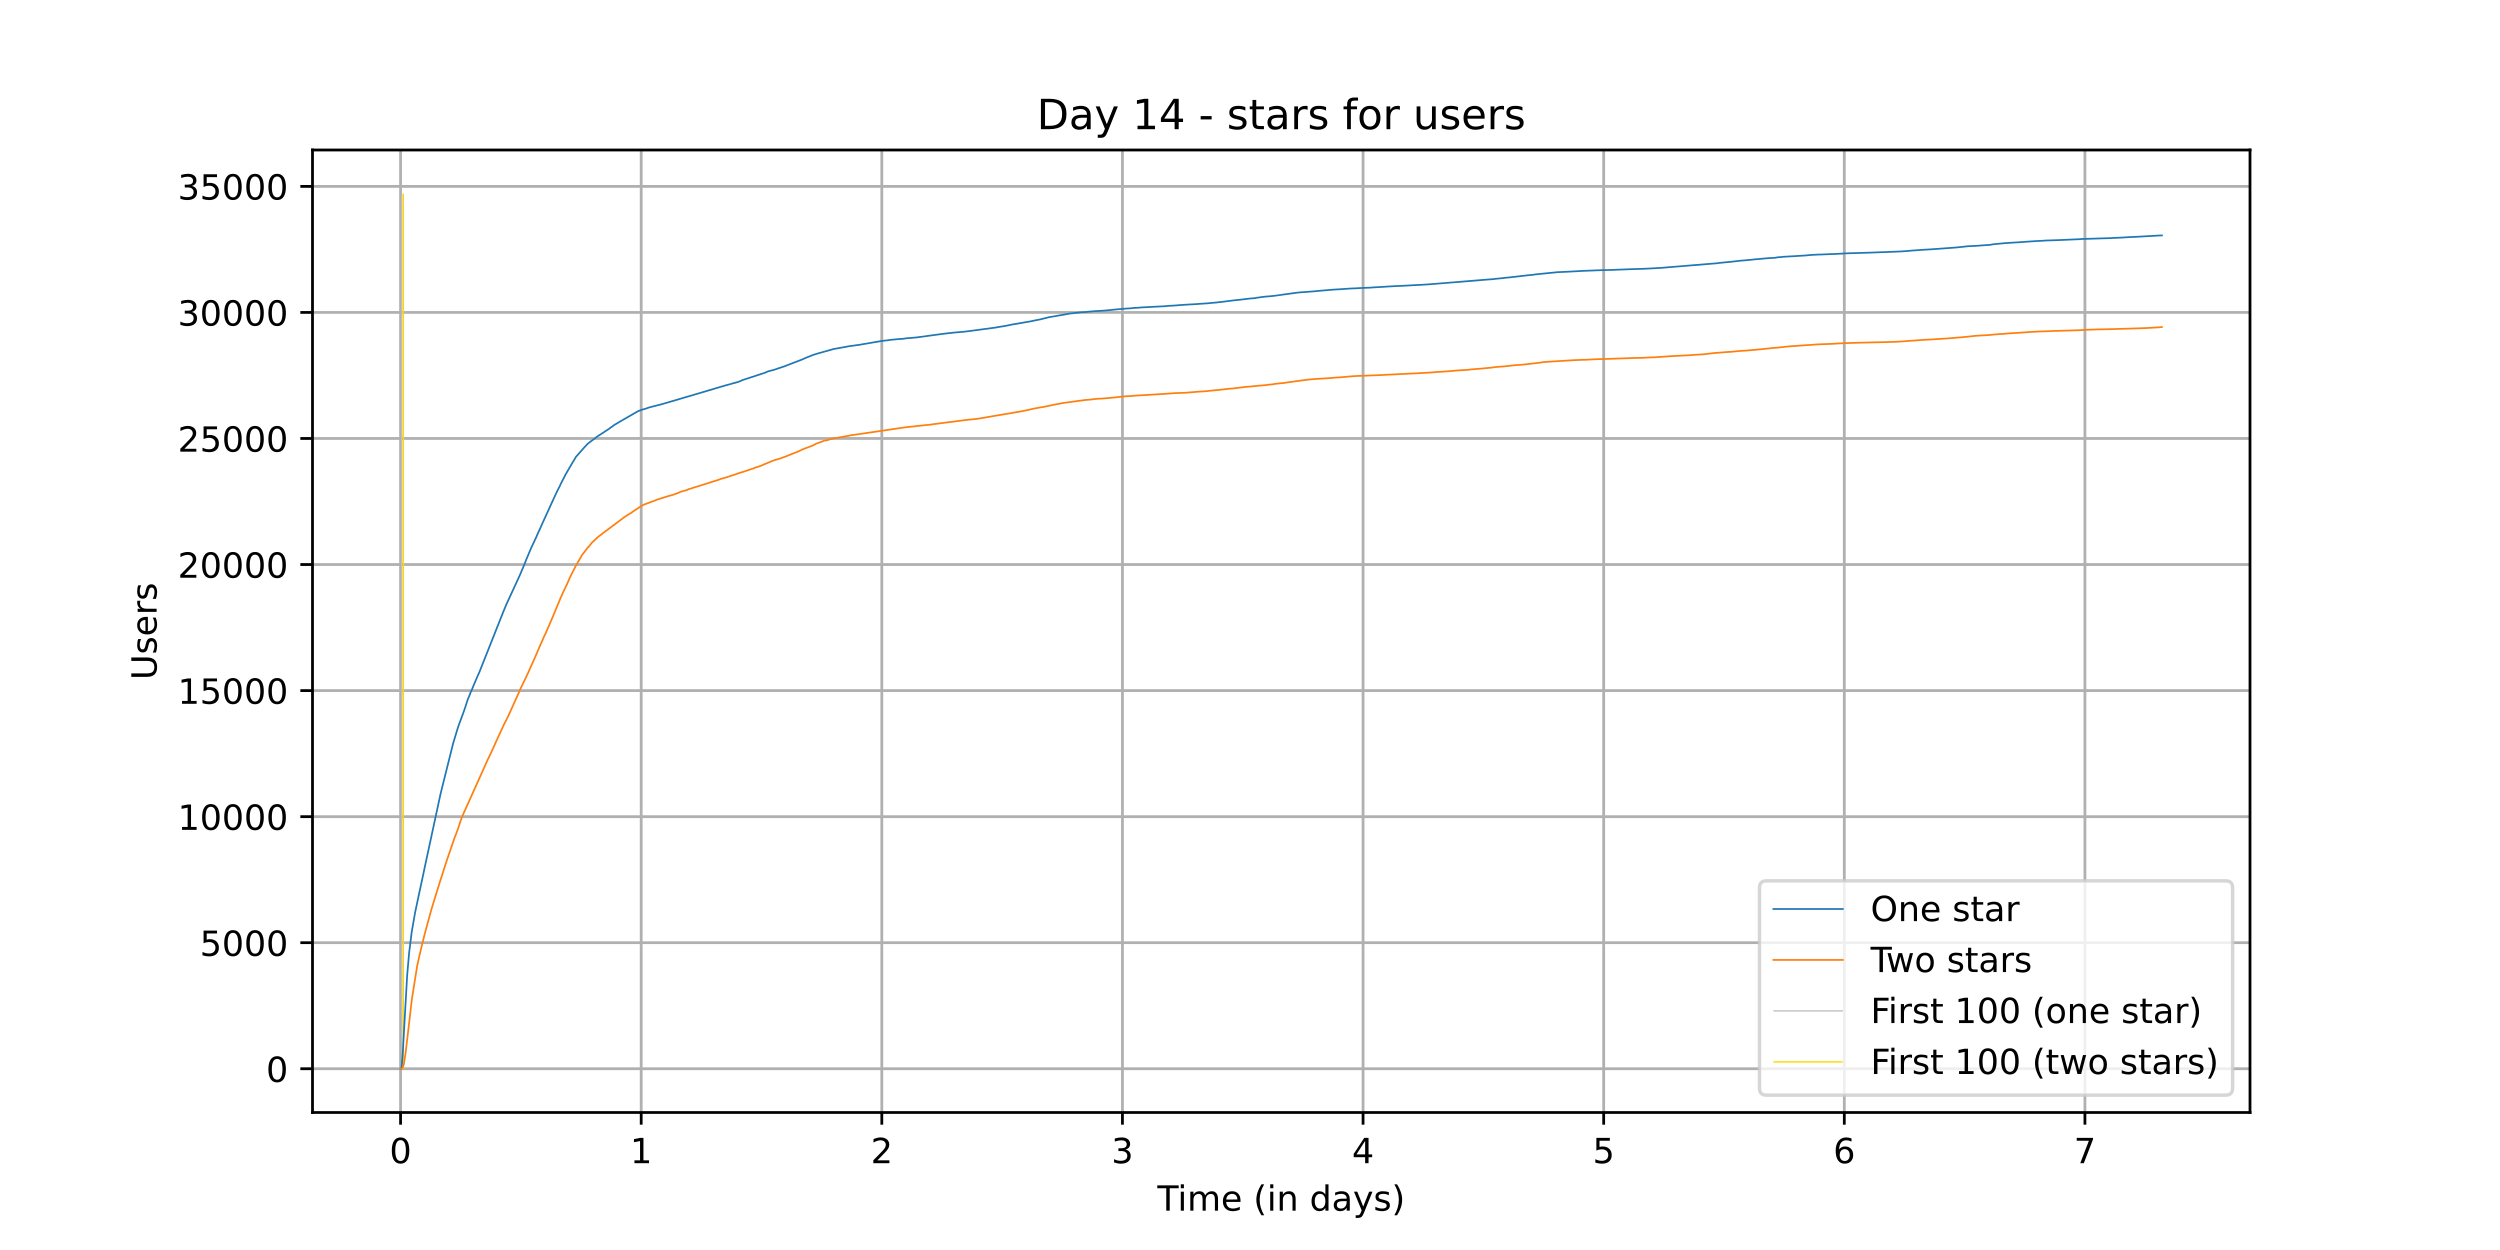 <?xml version="1.0" encoding="utf-8" standalone="no"?>
<!DOCTYPE svg PUBLIC "-//W3C//DTD SVG 1.1//EN"
  "http://www.w3.org/Graphics/SVG/1.1/DTD/svg11.dtd">
<!-- Created with matplotlib (https://matplotlib.org/) -->
<svg height="360pt" version="1.1" viewBox="0 0 720 360" width="720pt" xmlns="http://www.w3.org/2000/svg" xmlns:xlink="http://www.w3.org/1999/xlink">
 <defs>
  <style type="text/css">*{stroke-linecap:butt;stroke-linejoin:round;}</style>
 </defs>
 <g id="figure_1">
  <g id="patch_1">
   <path d="M 0 360 
L 720 360 
L 720 0 
L 0 0 
z
" style="fill:#ffffff;"/>
  </g>
  <g id="axes_1">
   <g id="patch_2">
    <path d="M 90 320.4 
L 648 320.4 
L 648 43.2 
L 90 43.2 
z
" style="fill:#ffffff;"/>
   </g>
   <g id="matplotlib.axis_1">
    <g id="xtick_1">
     <g id="line2d_1">
      <path clip-path="url(#p5a83efc2f1)" d="M 115.364 320.4 
L 115.364 43.2 
" style="fill:none;stroke:#b0b0b0;stroke-linecap:square;stroke-width:0.8;"/>
     </g>
     <g id="line2d_2">
      <defs>
       <path d="M 0 0 
L 0 3.5 
" id="mef7c29a153" style="stroke:#000000;stroke-width:0.8;"/>
      </defs>
      <g>
       <use style="stroke:#000000;stroke-width:0.8;" x="115.364" xlink:href="#mef7c29a153" y="320.4"/>
      </g>
     </g>
     <g id="text_1">
      <!-- 0 -->
      <g transform="translate(112.182 334.998)scale(0.1 -0.1)">
       <defs>
        <path d="M 31.781 66.406 
Q 24.172 66.406 20.328 58.906 
Q 16.5 51.422 16.5 36.375 
Q 16.5 21.391 20.328 13.891 
Q 24.172 6.391 31.781 6.391 
Q 39.453 6.391 43.281 13.891 
Q 47.125 21.391 47.125 36.375 
Q 47.125 51.422 43.281 58.906 
Q 39.453 66.406 31.781 66.406 
z
M 31.781 74.219 
Q 44.047 74.219 50.516 64.516 
Q 56.984 54.828 56.984 36.375 
Q 56.984 17.969 50.516 8.266 
Q 44.047 -1.422 31.781 -1.422 
Q 19.531 -1.422 13.062 8.266 
Q 6.594 17.969 6.594 36.375 
Q 6.594 54.828 13.062 64.516 
Q 19.531 74.219 31.781 74.219 
z
" id="DejaVuSans-48"/>
       </defs>
       <use xlink:href="#DejaVuSans-48"/>
      </g>
     </g>
    </g>
    <g id="xtick_2">
     <g id="line2d_3">
      <path clip-path="url(#p5a83efc2f1)" d="M 184.663 320.4 
L 184.663 43.2 
" style="fill:none;stroke:#b0b0b0;stroke-linecap:square;stroke-width:0.8;"/>
     </g>
     <g id="line2d_4">
      <g>
       <use style="stroke:#000000;stroke-width:0.8;" x="184.663" xlink:href="#mef7c29a153" y="320.4"/>
      </g>
     </g>
     <g id="text_2">
      <!-- 1 -->
      <g transform="translate(181.482 334.998)scale(0.1 -0.1)">
       <defs>
        <path d="M 12.406 8.297 
L 28.516 8.297 
L 28.516 63.922 
L 10.984 60.406 
L 10.984 69.391 
L 28.422 72.906 
L 38.281 72.906 
L 38.281 8.297 
L 54.391 8.297 
L 54.391 0 
L 12.406 0 
z
" id="DejaVuSans-49"/>
       </defs>
       <use xlink:href="#DejaVuSans-49"/>
      </g>
     </g>
    </g>
    <g id="xtick_3">
     <g id="line2d_5">
      <path clip-path="url(#p5a83efc2f1)" d="M 253.962 320.4 
L 253.962 43.2 
" style="fill:none;stroke:#b0b0b0;stroke-linecap:square;stroke-width:0.8;"/>
     </g>
     <g id="line2d_6">
      <g>
       <use style="stroke:#000000;stroke-width:0.8;" x="253.962" xlink:href="#mef7c29a153" y="320.4"/>
      </g>
     </g>
     <g id="text_3">
      <!-- 2 -->
      <g transform="translate(250.781 334.998)scale(0.1 -0.1)">
       <defs>
        <path d="M 19.188 8.297 
L 53.609 8.297 
L 53.609 0 
L 7.328 0 
L 7.328 8.297 
Q 12.938 14.109 22.625 23.891 
Q 32.328 33.688 34.812 36.531 
Q 39.547 41.844 41.422 45.531 
Q 43.312 49.219 43.312 52.781 
Q 43.312 58.594 39.234 62.25 
Q 35.156 65.922 28.609 65.922 
Q 23.969 65.922 18.812 64.312 
Q 13.672 62.703 7.812 59.422 
L 7.812 69.391 
Q 13.766 71.781 18.938 73 
Q 24.125 74.219 28.422 74.219 
Q 39.75 74.219 46.484 68.547 
Q 53.219 62.891 53.219 53.422 
Q 53.219 48.922 51.531 44.891 
Q 49.859 40.875 45.406 35.406 
Q 44.188 33.984 37.641 27.219 
Q 31.109 20.453 19.188 8.297 
z
" id="DejaVuSans-50"/>
       </defs>
       <use xlink:href="#DejaVuSans-50"/>
      </g>
     </g>
    </g>
    <g id="xtick_4">
     <g id="line2d_7">
      <path clip-path="url(#p5a83efc2f1)" d="M 323.262 320.4 
L 323.262 43.2 
" style="fill:none;stroke:#b0b0b0;stroke-linecap:square;stroke-width:0.8;"/>
     </g>
     <g id="line2d_8">
      <g>
       <use style="stroke:#000000;stroke-width:0.8;" x="323.262" xlink:href="#mef7c29a153" y="320.4"/>
      </g>
     </g>
     <g id="text_4">
      <!-- 3 -->
      <g transform="translate(320.08 334.998)scale(0.1 -0.1)">
       <defs>
        <path d="M 40.578 39.312 
Q 47.656 37.797 51.625 33 
Q 55.609 28.219 55.609 21.188 
Q 55.609 10.406 48.188 4.484 
Q 40.766 -1.422 27.094 -1.422 
Q 22.516 -1.422 17.656 -0.516 
Q 12.797 0.391 7.625 2.203 
L 7.625 11.719 
Q 11.719 9.328 16.594 8.109 
Q 21.484 6.891 26.812 6.891 
Q 36.078 6.891 40.938 10.547 
Q 45.797 14.203 45.797 21.188 
Q 45.797 27.641 41.281 31.266 
Q 36.766 34.906 28.719 34.906 
L 20.219 34.906 
L 20.219 43.016 
L 29.109 43.016 
Q 36.375 43.016 40.234 45.922 
Q 44.094 48.828 44.094 54.297 
Q 44.094 59.906 40.109 62.906 
Q 36.141 65.922 28.719 65.922 
Q 24.656 65.922 20.016 65.031 
Q 15.375 64.156 9.812 62.312 
L 9.812 71.094 
Q 15.438 72.656 20.344 73.438 
Q 25.25 74.219 29.594 74.219 
Q 40.828 74.219 47.359 69.109 
Q 53.906 64.016 53.906 55.328 
Q 53.906 49.266 50.438 45.094 
Q 46.969 40.922 40.578 39.312 
z
" id="DejaVuSans-51"/>
       </defs>
       <use xlink:href="#DejaVuSans-51"/>
      </g>
     </g>
    </g>
    <g id="xtick_5">
     <g id="line2d_9">
      <path clip-path="url(#p5a83efc2f1)" d="M 392.561 320.4 
L 392.561 43.2 
" style="fill:none;stroke:#b0b0b0;stroke-linecap:square;stroke-width:0.8;"/>
     </g>
     <g id="line2d_10">
      <g>
       <use style="stroke:#000000;stroke-width:0.8;" x="392.561" xlink:href="#mef7c29a153" y="320.4"/>
      </g>
     </g>
     <g id="text_5">
      <!-- 4 -->
      <g transform="translate(389.38 334.998)scale(0.1 -0.1)">
       <defs>
        <path d="M 37.797 64.312 
L 12.891 25.391 
L 37.797 25.391 
z
M 35.203 72.906 
L 47.609 72.906 
L 47.609 25.391 
L 58.016 25.391 
L 58.016 17.188 
L 47.609 17.188 
L 47.609 0 
L 37.797 0 
L 37.797 17.188 
L 4.891 17.188 
L 4.891 26.703 
z
" id="DejaVuSans-52"/>
       </defs>
       <use xlink:href="#DejaVuSans-52"/>
      </g>
     </g>
    </g>
    <g id="xtick_6">
     <g id="line2d_11">
      <path clip-path="url(#p5a83efc2f1)" d="M 461.86 320.4 
L 461.86 43.2 
" style="fill:none;stroke:#b0b0b0;stroke-linecap:square;stroke-width:0.8;"/>
     </g>
     <g id="line2d_12">
      <g>
       <use style="stroke:#000000;stroke-width:0.8;" x="461.86" xlink:href="#mef7c29a153" y="320.4"/>
      </g>
     </g>
     <g id="text_6">
      <!-- 5 -->
      <g transform="translate(458.679 334.998)scale(0.1 -0.1)">
       <defs>
        <path d="M 10.797 72.906 
L 49.516 72.906 
L 49.516 64.594 
L 19.828 64.594 
L 19.828 46.734 
Q 21.969 47.469 24.109 47.828 
Q 26.266 48.188 28.422 48.188 
Q 40.625 48.188 47.75 41.5 
Q 54.891 34.812 54.891 23.391 
Q 54.891 11.625 47.562 5.094 
Q 40.234 -1.422 26.906 -1.422 
Q 22.312 -1.422 17.547 -0.641 
Q 12.797 0.141 7.719 1.703 
L 7.719 11.625 
Q 12.109 9.234 16.797 8.062 
Q 21.484 6.891 26.703 6.891 
Q 35.156 6.891 40.078 11.328 
Q 45.016 15.766 45.016 23.391 
Q 45.016 31 40.078 35.438 
Q 35.156 39.891 26.703 39.891 
Q 22.75 39.891 18.812 39.016 
Q 14.891 38.141 10.797 36.281 
z
" id="DejaVuSans-53"/>
       </defs>
       <use xlink:href="#DejaVuSans-53"/>
      </g>
     </g>
    </g>
    <g id="xtick_7">
     <g id="line2d_13">
      <path clip-path="url(#p5a83efc2f1)" d="M 531.16 320.4 
L 531.16 43.2 
" style="fill:none;stroke:#b0b0b0;stroke-linecap:square;stroke-width:0.8;"/>
     </g>
     <g id="line2d_14">
      <g>
       <use style="stroke:#000000;stroke-width:0.8;" x="531.16" xlink:href="#mef7c29a153" y="320.4"/>
      </g>
     </g>
     <g id="text_7">
      <!-- 6 -->
      <g transform="translate(527.978 334.998)scale(0.1 -0.1)">
       <defs>
        <path d="M 33.016 40.375 
Q 26.375 40.375 22.484 35.828 
Q 18.609 31.297 18.609 23.391 
Q 18.609 15.531 22.484 10.953 
Q 26.375 6.391 33.016 6.391 
Q 39.656 6.391 43.531 10.953 
Q 47.406 15.531 47.406 23.391 
Q 47.406 31.297 43.531 35.828 
Q 39.656 40.375 33.016 40.375 
z
M 52.594 71.297 
L 52.594 62.312 
Q 48.875 64.062 45.094 64.984 
Q 41.312 65.922 37.594 65.922 
Q 27.828 65.922 22.672 59.328 
Q 17.531 52.734 16.797 39.406 
Q 19.672 43.656 24.016 45.922 
Q 28.375 48.188 33.594 48.188 
Q 44.578 48.188 50.953 41.516 
Q 57.328 34.859 57.328 23.391 
Q 57.328 12.156 50.688 5.359 
Q 44.047 -1.422 33.016 -1.422 
Q 20.359 -1.422 13.672 8.266 
Q 6.984 17.969 6.984 36.375 
Q 6.984 53.656 15.188 63.938 
Q 23.391 74.219 37.203 74.219 
Q 40.922 74.219 44.703 73.484 
Q 48.484 72.75 52.594 71.297 
z
" id="DejaVuSans-54"/>
       </defs>
       <use xlink:href="#DejaVuSans-54"/>
      </g>
     </g>
    </g>
    <g id="xtick_8">
     <g id="line2d_15">
      <path clip-path="url(#p5a83efc2f1)" d="M 600.459 320.4 
L 600.459 43.2 
" style="fill:none;stroke:#b0b0b0;stroke-linecap:square;stroke-width:0.8;"/>
     </g>
     <g id="line2d_16">
      <g>
       <use style="stroke:#000000;stroke-width:0.8;" x="600.459" xlink:href="#mef7c29a153" y="320.4"/>
      </g>
     </g>
     <g id="text_8">
      <!-- 7 -->
      <g transform="translate(597.278 334.998)scale(0.1 -0.1)">
       <defs>
        <path d="M 8.203 72.906 
L 55.078 72.906 
L 55.078 68.703 
L 28.609 0 
L 18.312 0 
L 43.219 64.594 
L 8.203 64.594 
z
" id="DejaVuSans-55"/>
       </defs>
       <use xlink:href="#DejaVuSans-55"/>
      </g>
     </g>
    </g>
    <g id="text_9">
     <!-- Time (in days) -->
     <g transform="translate(333.327 348.677)scale(0.1 -0.1)">
      <defs>
       <path d="M -0.297 72.906 
L 61.375 72.906 
L 61.375 64.594 
L 35.5 64.594 
L 35.5 0 
L 25.594 0 
L 25.594 64.594 
L -0.297 64.594 
z
" id="DejaVuSans-84"/>
       <path d="M 9.422 54.688 
L 18.406 54.688 
L 18.406 0 
L 9.422 0 
z
M 9.422 75.984 
L 18.406 75.984 
L 18.406 64.594 
L 9.422 64.594 
z
" id="DejaVuSans-105"/>
       <path d="M 52 44.188 
Q 55.375 50.25 60.062 53.125 
Q 64.75 56 71.094 56 
Q 79.641 56 84.281 50.016 
Q 88.922 44.047 88.922 33.016 
L 88.922 0 
L 79.891 0 
L 79.891 32.719 
Q 79.891 40.578 77.094 44.375 
Q 74.312 48.188 68.609 48.188 
Q 61.625 48.188 57.562 43.547 
Q 53.516 38.922 53.516 30.906 
L 53.516 0 
L 44.484 0 
L 44.484 32.719 
Q 44.484 40.625 41.703 44.406 
Q 38.922 48.188 33.109 48.188 
Q 26.219 48.188 22.156 43.531 
Q 18.109 38.875 18.109 30.906 
L 18.109 0 
L 9.078 0 
L 9.078 54.688 
L 18.109 54.688 
L 18.109 46.188 
Q 21.188 51.219 25.484 53.609 
Q 29.781 56 35.688 56 
Q 41.656 56 45.828 52.969 
Q 50 49.953 52 44.188 
z
" id="DejaVuSans-109"/>
       <path d="M 56.203 29.594 
L 56.203 25.203 
L 14.891 25.203 
Q 15.484 15.922 20.484 11.062 
Q 25.484 6.203 34.422 6.203 
Q 39.594 6.203 44.453 7.469 
Q 49.312 8.734 54.109 11.281 
L 54.109 2.781 
Q 49.266 0.734 44.188 -0.344 
Q 39.109 -1.422 33.891 -1.422 
Q 20.797 -1.422 13.156 6.188 
Q 5.516 13.812 5.516 26.812 
Q 5.516 40.234 12.766 48.109 
Q 20.016 56 32.328 56 
Q 43.359 56 49.781 48.891 
Q 56.203 41.797 56.203 29.594 
z
M 47.219 32.234 
Q 47.125 39.594 43.094 43.984 
Q 39.062 48.391 32.422 48.391 
Q 24.906 48.391 20.391 44.141 
Q 15.875 39.891 15.188 32.172 
z
" id="DejaVuSans-101"/>
       <path id="DejaVuSans-32"/>
       <path d="M 31 75.875 
Q 24.469 64.656 21.281 53.656 
Q 18.109 42.672 18.109 31.391 
Q 18.109 20.125 21.312 9.062 
Q 24.516 -2 31 -13.188 
L 23.188 -13.188 
Q 15.875 -1.703 12.234 9.375 
Q 8.594 20.453 8.594 31.391 
Q 8.594 42.281 12.203 53.312 
Q 15.828 64.359 23.188 75.875 
z
" id="DejaVuSans-40"/>
       <path d="M 54.891 33.016 
L 54.891 0 
L 45.906 0 
L 45.906 32.719 
Q 45.906 40.484 42.875 44.328 
Q 39.844 48.188 33.797 48.188 
Q 26.516 48.188 22.312 43.547 
Q 18.109 38.922 18.109 30.906 
L 18.109 0 
L 9.078 0 
L 9.078 54.688 
L 18.109 54.688 
L 18.109 46.188 
Q 21.344 51.125 25.703 53.562 
Q 30.078 56 35.797 56 
Q 45.219 56 50.047 50.172 
Q 54.891 44.344 54.891 33.016 
z
" id="DejaVuSans-110"/>
       <path d="M 45.406 46.391 
L 45.406 75.984 
L 54.391 75.984 
L 54.391 0 
L 45.406 0 
L 45.406 8.203 
Q 42.578 3.328 38.25 0.953 
Q 33.938 -1.422 27.875 -1.422 
Q 17.969 -1.422 11.734 6.484 
Q 5.516 14.406 5.516 27.297 
Q 5.516 40.188 11.734 48.094 
Q 17.969 56 27.875 56 
Q 33.938 56 38.25 53.625 
Q 42.578 51.266 45.406 46.391 
z
M 14.797 27.297 
Q 14.797 17.391 18.875 11.75 
Q 22.953 6.109 30.078 6.109 
Q 37.203 6.109 41.297 11.75 
Q 45.406 17.391 45.406 27.297 
Q 45.406 37.203 41.297 42.844 
Q 37.203 48.484 30.078 48.484 
Q 22.953 48.484 18.875 42.844 
Q 14.797 37.203 14.797 27.297 
z
" id="DejaVuSans-100"/>
       <path d="M 34.281 27.484 
Q 23.391 27.484 19.188 25 
Q 14.984 22.516 14.984 16.5 
Q 14.984 11.719 18.141 8.906 
Q 21.297 6.109 26.703 6.109 
Q 34.188 6.109 38.703 11.406 
Q 43.219 16.703 43.219 25.484 
L 43.219 27.484 
z
M 52.203 31.203 
L 52.203 0 
L 43.219 0 
L 43.219 8.297 
Q 40.141 3.328 35.547 0.953 
Q 30.953 -1.422 24.312 -1.422 
Q 15.922 -1.422 10.953 3.297 
Q 6 8.016 6 15.922 
Q 6 25.141 12.172 29.828 
Q 18.359 34.516 30.609 34.516 
L 43.219 34.516 
L 43.219 35.406 
Q 43.219 41.609 39.141 45 
Q 35.062 48.391 27.688 48.391 
Q 23 48.391 18.547 47.266 
Q 14.109 46.141 10.016 43.891 
L 10.016 52.203 
Q 14.938 54.109 19.578 55.047 
Q 24.219 56 28.609 56 
Q 40.484 56 46.344 49.844 
Q 52.203 43.703 52.203 31.203 
z
" id="DejaVuSans-97"/>
       <path d="M 32.172 -5.078 
Q 28.375 -14.844 24.75 -17.812 
Q 21.141 -20.797 15.094 -20.797 
L 7.906 -20.797 
L 7.906 -13.281 
L 13.188 -13.281 
Q 16.891 -13.281 18.938 -11.516 
Q 21 -9.766 23.484 -3.219 
L 25.094 0.875 
L 2.984 54.688 
L 12.5 54.688 
L 29.594 11.922 
L 46.688 54.688 
L 56.203 54.688 
z
" id="DejaVuSans-121"/>
       <path d="M 44.281 53.078 
L 44.281 44.578 
Q 40.484 46.531 36.375 47.5 
Q 32.281 48.484 27.875 48.484 
Q 21.188 48.484 17.844 46.438 
Q 14.5 44.391 14.5 40.281 
Q 14.5 37.156 16.891 35.375 
Q 19.281 33.594 26.516 31.984 
L 29.594 31.297 
Q 39.156 29.25 43.188 25.516 
Q 47.219 21.781 47.219 15.094 
Q 47.219 7.469 41.188 3.016 
Q 35.156 -1.422 24.609 -1.422 
Q 20.219 -1.422 15.453 -0.562 
Q 10.688 0.297 5.422 2 
L 5.422 11.281 
Q 10.406 8.688 15.234 7.391 
Q 20.062 6.109 24.812 6.109 
Q 31.156 6.109 34.562 8.281 
Q 37.984 10.453 37.984 14.406 
Q 37.984 18.062 35.516 20.016 
Q 33.062 21.969 24.703 23.781 
L 21.578 24.516 
Q 13.234 26.266 9.516 29.906 
Q 5.812 33.547 5.812 39.891 
Q 5.812 47.609 11.281 51.797 
Q 16.75 56 26.812 56 
Q 31.781 56 36.172 55.266 
Q 40.578 54.547 44.281 53.078 
z
" id="DejaVuSans-115"/>
       <path d="M 8.016 75.875 
L 15.828 75.875 
Q 23.141 64.359 26.781 53.312 
Q 30.422 42.281 30.422 31.391 
Q 30.422 20.453 26.781 9.375 
Q 23.141 -1.703 15.828 -13.188 
L 8.016 -13.188 
Q 14.5 -2 17.703 9.062 
Q 20.906 20.125 20.906 31.391 
Q 20.906 42.672 17.703 53.656 
Q 14.5 64.656 8.016 75.875 
z
" id="DejaVuSans-41"/>
      </defs>
      <use xlink:href="#DejaVuSans-84"/>
      <use x="57.959" xlink:href="#DejaVuSans-105"/>
      <use x="85.742" xlink:href="#DejaVuSans-109"/>
      <use x="183.154" xlink:href="#DejaVuSans-101"/>
      <use x="244.678" xlink:href="#DejaVuSans-32"/>
      <use x="276.465" xlink:href="#DejaVuSans-40"/>
      <use x="315.479" xlink:href="#DejaVuSans-105"/>
      <use x="343.262" xlink:href="#DejaVuSans-110"/>
      <use x="406.641" xlink:href="#DejaVuSans-32"/>
      <use x="438.428" xlink:href="#DejaVuSans-100"/>
      <use x="501.904" xlink:href="#DejaVuSans-97"/>
      <use x="563.184" xlink:href="#DejaVuSans-121"/>
      <use x="622.363" xlink:href="#DejaVuSans-115"/>
      <use x="674.463" xlink:href="#DejaVuSans-41"/>
     </g>
    </g>
   </g>
   <g id="matplotlib.axis_2">
    <g id="ytick_1">
     <g id="line2d_17">
      <path clip-path="url(#p5a83efc2f1)" d="M 90 307.8 
L 648 307.8 
" style="fill:none;stroke:#b0b0b0;stroke-linecap:square;stroke-width:0.8;"/>
     </g>
     <g id="line2d_18">
      <defs>
       <path d="M 0 0 
L -3.5 0 
" id="m718ced7682" style="stroke:#000000;stroke-width:0.8;"/>
      </defs>
      <g>
       <use style="stroke:#000000;stroke-width:0.8;" x="90" xlink:href="#m718ced7682" y="307.8"/>
      </g>
     </g>
     <g id="text_10">
      <!-- 0 -->
      <g transform="translate(76.638 311.599)scale(0.1 -0.1)">
       <use xlink:href="#DejaVuSans-48"/>
      </g>
     </g>
    </g>
    <g id="ytick_2">
     <g id="line2d_19">
      <path clip-path="url(#p5a83efc2f1)" d="M 90 271.497 
L 648 271.497 
" style="fill:none;stroke:#b0b0b0;stroke-linecap:square;stroke-width:0.8;"/>
     </g>
     <g id="line2d_20">
      <g>
       <use style="stroke:#000000;stroke-width:0.8;" x="90" xlink:href="#m718ced7682" y="271.497"/>
      </g>
     </g>
     <g id="text_11">
      <!-- 5000 -->
      <g transform="translate(57.55 275.296)scale(0.1 -0.1)">
       <use xlink:href="#DejaVuSans-53"/>
       <use x="63.623" xlink:href="#DejaVuSans-48"/>
       <use x="127.246" xlink:href="#DejaVuSans-48"/>
       <use x="190.869" xlink:href="#DejaVuSans-48"/>
      </g>
     </g>
    </g>
    <g id="ytick_3">
     <g id="line2d_21">
      <path clip-path="url(#p5a83efc2f1)" d="M 90 235.194 
L 648 235.194 
" style="fill:none;stroke:#b0b0b0;stroke-linecap:square;stroke-width:0.8;"/>
     </g>
     <g id="line2d_22">
      <g>
       <use style="stroke:#000000;stroke-width:0.8;" x="90" xlink:href="#m718ced7682" y="235.194"/>
      </g>
     </g>
     <g id="text_12">
      <!-- 10000 -->
      <g transform="translate(51.188 238.993)scale(0.1 -0.1)">
       <use xlink:href="#DejaVuSans-49"/>
       <use x="63.623" xlink:href="#DejaVuSans-48"/>
       <use x="127.246" xlink:href="#DejaVuSans-48"/>
       <use x="190.869" xlink:href="#DejaVuSans-48"/>
       <use x="254.492" xlink:href="#DejaVuSans-48"/>
      </g>
     </g>
    </g>
    <g id="ytick_4">
     <g id="line2d_23">
      <path clip-path="url(#p5a83efc2f1)" d="M 90 198.891 
L 648 198.891 
" style="fill:none;stroke:#b0b0b0;stroke-linecap:square;stroke-width:0.8;"/>
     </g>
     <g id="line2d_24">
      <g>
       <use style="stroke:#000000;stroke-width:0.8;" x="90" xlink:href="#m718ced7682" y="198.891"/>
      </g>
     </g>
     <g id="text_13">
      <!-- 15000 -->
      <g transform="translate(51.188 202.69)scale(0.1 -0.1)">
       <use xlink:href="#DejaVuSans-49"/>
       <use x="63.623" xlink:href="#DejaVuSans-53"/>
       <use x="127.246" xlink:href="#DejaVuSans-48"/>
       <use x="190.869" xlink:href="#DejaVuSans-48"/>
       <use x="254.492" xlink:href="#DejaVuSans-48"/>
      </g>
     </g>
    </g>
    <g id="ytick_5">
     <g id="line2d_25">
      <path clip-path="url(#p5a83efc2f1)" d="M 90 162.587 
L 648 162.587 
" style="fill:none;stroke:#b0b0b0;stroke-linecap:square;stroke-width:0.8;"/>
     </g>
     <g id="line2d_26">
      <g>
       <use style="stroke:#000000;stroke-width:0.8;" x="90" xlink:href="#m718ced7682" y="162.587"/>
      </g>
     </g>
     <g id="text_14">
      <!-- 20000 -->
      <g transform="translate(51.188 166.387)scale(0.1 -0.1)">
       <use xlink:href="#DejaVuSans-50"/>
       <use x="63.623" xlink:href="#DejaVuSans-48"/>
       <use x="127.246" xlink:href="#DejaVuSans-48"/>
       <use x="190.869" xlink:href="#DejaVuSans-48"/>
       <use x="254.492" xlink:href="#DejaVuSans-48"/>
      </g>
     </g>
    </g>
    <g id="ytick_6">
     <g id="line2d_27">
      <path clip-path="url(#p5a83efc2f1)" d="M 90 126.284 
L 648 126.284 
" style="fill:none;stroke:#b0b0b0;stroke-linecap:square;stroke-width:0.8;"/>
     </g>
     <g id="line2d_28">
      <g>
       <use style="stroke:#000000;stroke-width:0.8;" x="90" xlink:href="#m718ced7682" y="126.284"/>
      </g>
     </g>
     <g id="text_15">
      <!-- 25000 -->
      <g transform="translate(51.188 130.084)scale(0.1 -0.1)">
       <use xlink:href="#DejaVuSans-50"/>
       <use x="63.623" xlink:href="#DejaVuSans-53"/>
       <use x="127.246" xlink:href="#DejaVuSans-48"/>
       <use x="190.869" xlink:href="#DejaVuSans-48"/>
       <use x="254.492" xlink:href="#DejaVuSans-48"/>
      </g>
     </g>
    </g>
    <g id="ytick_7">
     <g id="line2d_29">
      <path clip-path="url(#p5a83efc2f1)" d="M 90 89.981 
L 648 89.981 
" style="fill:none;stroke:#b0b0b0;stroke-linecap:square;stroke-width:0.8;"/>
     </g>
     <g id="line2d_30">
      <g>
       <use style="stroke:#000000;stroke-width:0.8;" x="90" xlink:href="#m718ced7682" y="89.981"/>
      </g>
     </g>
     <g id="text_16">
      <!-- 30000 -->
      <g transform="translate(51.188 93.78)scale(0.1 -0.1)">
       <use xlink:href="#DejaVuSans-51"/>
       <use x="63.623" xlink:href="#DejaVuSans-48"/>
       <use x="127.246" xlink:href="#DejaVuSans-48"/>
       <use x="190.869" xlink:href="#DejaVuSans-48"/>
       <use x="254.492" xlink:href="#DejaVuSans-48"/>
      </g>
     </g>
    </g>
    <g id="ytick_8">
     <g id="line2d_31">
      <path clip-path="url(#p5a83efc2f1)" d="M 90 53.678 
L 648 53.678 
" style="fill:none;stroke:#b0b0b0;stroke-linecap:square;stroke-width:0.8;"/>
     </g>
     <g id="line2d_32">
      <g>
       <use style="stroke:#000000;stroke-width:0.8;" x="90" xlink:href="#m718ced7682" y="53.678"/>
      </g>
     </g>
     <g id="text_17">
      <!-- 35000 -->
      <g transform="translate(51.188 57.477)scale(0.1 -0.1)">
       <use xlink:href="#DejaVuSans-51"/>
       <use x="63.623" xlink:href="#DejaVuSans-53"/>
       <use x="127.246" xlink:href="#DejaVuSans-48"/>
       <use x="190.869" xlink:href="#DejaVuSans-48"/>
       <use x="254.492" xlink:href="#DejaVuSans-48"/>
      </g>
     </g>
    </g>
    <g id="text_18">
     <!-- Users -->
     <g transform="translate(45.108 195.801)rotate(-90)scale(0.1 -0.1)">
      <defs>
       <path d="M 8.688 72.906 
L 18.609 72.906 
L 18.609 28.609 
Q 18.609 16.891 22.844 11.734 
Q 27.094 6.594 36.625 6.594 
Q 46.094 6.594 50.344 11.734 
Q 54.594 16.891 54.594 28.609 
L 54.594 72.906 
L 64.5 72.906 
L 64.5 27.391 
Q 64.5 13.141 57.438 5.859 
Q 50.391 -1.422 36.625 -1.422 
Q 22.797 -1.422 15.734 5.859 
Q 8.688 13.141 8.688 27.391 
z
" id="DejaVuSans-85"/>
       <path d="M 41.109 46.297 
Q 39.594 47.172 37.812 47.578 
Q 36.031 48 33.891 48 
Q 26.266 48 22.188 43.047 
Q 18.109 38.094 18.109 28.812 
L 18.109 0 
L 9.078 0 
L 9.078 54.688 
L 18.109 54.688 
L 18.109 46.188 
Q 20.953 51.172 25.484 53.578 
Q 30.031 56 36.531 56 
Q 37.453 56 38.578 55.875 
Q 39.703 55.766 41.062 55.516 
z
" id="DejaVuSans-114"/>
      </defs>
      <use xlink:href="#DejaVuSans-85"/>
      <use x="73.193" xlink:href="#DejaVuSans-115"/>
      <use x="125.293" xlink:href="#DejaVuSans-101"/>
      <use x="186.816" xlink:href="#DejaVuSans-114"/>
      <use x="227.93" xlink:href="#DejaVuSans-115"/>
     </g>
    </g>
   </g>
   <g id="LineCollection_1">
    <path clip-path="url(#p5a83efc2f1)" d="M 115.726 307.8 
L 115.726 55.8 
" style="fill:none;stroke:#c0c0c0;stroke-width:0.4;"/>
   </g>
   <g id="LineCollection_2">
    <path clip-path="url(#p5a83efc2f1)" d="M 116.155 307.8 
L 116.155 55.8 
" style="fill:none;stroke:#ffd700;stroke-width:0.4;"/>
   </g>
   <g id="line2d_33">
    <path clip-path="url(#p5a83efc2f1)" d="M 115.364 307.8 
L 115.535 307.764 
L 115.678 307.314 
L 116.013 302.993 
L 117.252 281.059 
L 117.824 274.437 
L 118.587 268.331 
L 119.542 262.842 
L 120.591 257.883 
L 120.83 256.78 
L 121.974 251.465 
L 122.308 249.853 
L 126.886 228.594 
L 130.464 214.24 
L 131.323 211.372 
L 131.513 210.74 
L 131.99 209.208 
L 133.611 204.815 
L 133.993 203.683 
L 134.709 201.468 
L 135.282 200.103 
L 135.567 199.341 
L 135.853 198.753 
L 136.331 197.555 
L 136.951 196.095 
L 137.809 194.113 
L 137.952 193.859 
L 138.286 192.988 
L 138.524 192.407 
L 145.016 176.034 
L 145.303 175.352 
L 145.588 174.655 
L 145.779 174.19 
L 149.691 165.71 
L 150.073 164.795 
L 151.17 162.21 
L 151.551 161.186 
L 153.029 157.687 
L 154.413 154.768 
L 154.937 153.533 
L 155.557 152.219 
L 155.987 151.217 
L 156.654 149.758 
L 157.656 147.565 
L 158.944 144.741 
L 159.994 142.461 
L 160.614 141.147 
L 161.234 139.978 
L 161.425 139.499 
L 162.904 136.623 
L 164.955 133.102 
L 165.099 132.913 
L 165.91 131.527 
L 166.291 131.113 
L 168.104 129.043 
L 168.295 128.84 
L 168.724 128.383 
L 169.297 127.766 
L 170.108 127.148 
L 170.824 126.626 
L 171.11 126.43 
L 171.635 126.008 
L 171.874 125.827 
L 172.398 125.464 
L 175.403 123.504 
L 175.737 123.22 
L 176.215 122.923 
L 176.548 122.669 
L 176.93 122.378 
L 177.646 121.964 
L 177.788 121.87 
L 178.552 121.427 
L 178.886 121.224 
L 183.655 118.472 
L 184.657 118.08 
L 184.896 117.993 
L 185.803 117.753 
L 186.947 117.347 
L 189.284 116.744 
L 190.428 116.461 
L 205.559 112.003 
L 205.893 111.894 
L 206.561 111.705 
L 207.229 111.502 
L 207.658 111.356 
L 208.088 111.262 
L 208.85 111.03 
L 212.665 109.97 
L 213.142 109.795 
L 213.667 109.534 
L 214.144 109.367 
L 219.438 107.632 
L 219.724 107.545 
L 220.344 107.341 
L 221.011 107.029 
L 221.489 106.869 
L 222.681 106.579 
L 225.83 105.526 
L 226.354 105.33 
L 228.072 104.669 
L 229.503 104.118 
L 231.221 103.457 
L 231.459 103.326 
L 231.889 103.137 
L 233.941 102.31 
L 234.465 102.128 
L 235.324 101.86 
L 240 100.538 
L 243.864 99.841 
L 244.151 99.776 
L 244.771 99.667 
L 245.343 99.602 
L 246.107 99.5 
L 246.775 99.398 
L 247.633 99.297 
L 247.919 99.231 
L 253.88 98.208 
L 254.5 98.128 
L 255.55 98.019 
L 255.931 97.961 
L 256.741 97.852 
L 258.745 97.656 
L 260.271 97.554 
L 260.557 97.503 
L 261.368 97.394 
L 262.799 97.285 
L 263.991 97.176 
L 271.335 96.175 
L 272.242 96.066 
L 274.864 95.775 
L 276.057 95.666 
L 277.535 95.55 
L 278.442 95.441 
L 284.262 94.672 
L 285.025 94.57 
L 285.741 94.468 
L 286.6 94.359 
L 287.601 94.171 
L 288.269 94.069 
L 288.984 93.96 
L 289.604 93.851 
L 291.561 93.445 
L 292.325 93.328 
L 297.049 92.508 
L 297.383 92.421 
L 299.722 91.956 
L 301.677 91.462 
L 302.107 91.353 
L 307.64 90.395 
L 308.07 90.315 
L 311.17 89.959 
L 312.84 89.851 
L 313.508 89.763 
L 315.083 89.633 
L 316.896 89.524 
L 318.184 89.437 
L 319.328 89.335 
L 319.662 89.299 
L 320.663 89.197 
L 321.236 89.132 
L 322.571 89.023 
L 324.192 88.885 
L 325.815 88.783 
L 326.435 88.696 
L 328.342 88.587 
L 328.676 88.536 
L 330.968 88.427 
L 332.161 88.355 
L 334.405 88.246 
L 335.454 88.195 
L 336.408 88.086 
L 337.361 88.05 
L 338.983 87.941 
L 339.508 87.89 
L 341.033 87.781 
L 342.227 87.709 
L 344.278 87.6 
L 345.708 87.491 
L 347.234 87.389 
L 347.616 87.375 
L 348.618 87.266 
L 350.239 87.128 
L 351.145 87.019 
L 351.67 86.968 
L 355.533 86.482 
L 356.678 86.373 
L 360.111 85.966 
L 361.447 85.864 
L 361.924 85.748 
L 362.734 85.654 
L 362.973 85.603 
L 363.546 85.538 
L 364.357 85.429 
L 365.788 85.32 
L 366.838 85.211 
L 373.615 84.282 
L 374.761 84.173 
L 375.905 84.107 
L 377.242 83.998 
L 378.72 83.882 
L 379.721 83.773 
L 380.246 83.73 
L 381.82 83.599 
L 383.012 83.49 
L 384.396 83.389 
L 386.255 83.28 
L 387.591 83.185 
L 389.308 83.076 
L 390.213 83.047 
L 391.978 82.946 
L 392.407 82.931 
L 394.839 82.829 
L 395.078 82.8 
L 396.27 82.728 
L 398.321 82.619 
L 399.703 82.517 
L 401.754 82.408 
L 402.756 82.365 
L 405.045 82.256 
L 406.237 82.183 
L 408.24 82.074 
L 409.242 82.031 
L 411.054 81.922 
L 428.367 80.513 
L 428.844 80.477 
L 430.179 80.39 
L 430.465 80.325 
L 431.61 80.216 
L 434.045 79.954 
L 435.094 79.853 
L 435.714 79.773 
L 436.764 79.664 
L 440.2 79.257 
L 441.441 79.156 
L 441.87 79.068 
L 444.256 78.814 
L 445.402 78.705 
L 447.453 78.502 
L 448.407 78.393 
L 449.409 78.35 
L 451.747 78.241 
L 452.844 78.183 
L 454.895 78.074 
L 456.04 78.008 
L 458.901 77.9 
L 459.951 77.849 
L 464.243 77.74 
L 465.293 77.689 
L 468.298 77.58 
L 469.3 77.537 
L 472.685 77.428 
L 473.543 77.406 
L 475.738 77.297 
L 476.882 77.232 
L 478.694 77.123 
L 480.363 76.977 
L 494.72 75.801 
L 495.149 75.714 
L 496.342 75.612 
L 496.914 75.54 
L 498.202 75.431 
L 501.159 75.09 
L 502.494 74.981 
L 504.259 74.821 
L 505.165 74.712 
L 506.692 74.589 
L 507.741 74.48 
L 509.314 74.349 
L 511.174 74.247 
L 512.033 74.095 
L 513.225 74.008 
L 513.512 73.957 
L 514.656 73.892 
L 516.706 73.783 
L 517.994 73.696 
L 519.854 73.587 
L 521.667 73.42 
L 523.717 73.311 
L 524.528 73.296 
L 527.151 73.187 
L 528.057 73.158 
L 530.346 73.049 
L 531.586 72.97 
L 535.164 72.861 
L 536.069 72.832 
L 539.646 72.723 
L 540.696 72.672 
L 543.938 72.563 
L 544.94 72.519 
L 547.563 72.41 
L 548.851 72.323 
L 550.186 72.214 
L 550.52 72.171 
L 551.76 72.091 
L 553.096 71.982 
L 554.288 71.91 
L 556.005 71.815 
L 556.291 71.793 
L 557.817 71.684 
L 559.2 71.583 
L 560.727 71.474 
L 562.061 71.379 
L 563.445 71.271 
L 565.734 71.031 
L 566.639 70.922 
L 567.641 70.879 
L 569.645 70.77 
L 570.17 70.726 
L 571.601 70.617 
L 573.079 70.523 
L 573.366 70.472 
L 574.177 70.334 
L 575.369 70.225 
L 577.325 70.036 
L 578.851 69.927 
L 580.044 69.855 
L 581.951 69.746 
L 583.477 69.622 
L 585.147 69.514 
L 586.387 69.434 
L 588.485 69.325 
L 589.009 69.274 
L 592.443 69.165 
L 592.872 69.15 
L 595.257 69.049 
L 595.734 69.02 
L 598.452 68.911 
L 599.74 68.824 
L 603.365 68.715 
L 604.271 68.686 
L 607.848 68.577 
L 608.992 68.512 
L 611.472 68.403 
L 612.808 68.308 
L 615.24 68.199 
L 616.293 68.149 
L 618.105 68.04 
L 619.203 67.982 
L 620.967 67.873 
L 622.016 67.822 
L 622.636 67.8 
L 622.636 67.8 
" style="fill:none;stroke:#1f77b4;stroke-linecap:square;stroke-width:0.5;"/>
   </g>
   <g id="line2d_34">
    <path clip-path="url(#p5a83efc2f1)" d="M 115.364 307.8 
L 115.822 307.713 
L 116.013 307.43 
L 116.298 306.558 
L 116.823 303.146 
L 117.586 296.706 
L 118.635 287.659 
L 120.162 278.082 
L 120.734 275.49 
L 121.497 272.325 
L 121.783 271.119 
L 122.451 268.491 
L 124.168 262.174 
L 125.789 256.867 
L 126.362 255.066 
L 126.6 254.275 
L 128.555 248.168 
L 130.845 241.489 
L 131.608 239.492 
L 132.181 237.88 
L 132.562 236.682 
L 133.086 235.208 
L 139.484 220.97 
L 139.675 220.542 
L 140.343 219.032 
L 141.392 216.861 
L 141.583 216.469 
L 141.821 215.902 
L 141.964 215.619 
L 142.87 213.593 
L 143.252 212.758 
L 145.159 208.62 
L 145.827 207.32 
L 146.447 206.079 
L 149.405 199.515 
L 149.786 198.607 
L 152.171 193.634 
L 152.6 192.632 
L 152.695 192.385 
L 153.888 189.786 
L 155.224 186.664 
L 155.653 185.647 
L 155.987 184.994 
L 156.75 183.157 
L 156.894 182.939 
L 157.275 182.097 
L 158.849 178.459 
L 159.135 177.798 
L 161.187 172.861 
L 161.473 172.113 
L 161.712 171.671 
L 162.141 170.654 
L 162.38 170.153 
L 163.333 168.178 
L 164.145 166.29 
L 165.003 164.555 
L 165.242 164.149 
L 165.671 163.248 
L 167.675 159.77 
L 169.44 157.498 
L 169.63 157.353 
L 170.012 156.866 
L 170.394 156.387 
L 170.681 156.096 
L 170.872 155.929 
L 171.206 155.595 
L 171.445 155.385 
L 171.969 154.877 
L 172.208 154.688 
L 172.541 154.376 
L 173.018 154.071 
L 173.496 153.657 
L 179.506 149.17 
L 179.697 149.032 
L 180.031 148.785 
L 180.698 148.357 
L 181.461 147.885 
L 181.7 147.754 
L 182.797 146.97 
L 183.13 146.774 
L 184.608 145.794 
L 184.944 145.598 
L 185.325 145.38 
L 185.612 145.271 
L 186.089 145.097 
L 186.327 145.002 
L 188.044 144.363 
L 188.473 144.225 
L 189.141 143.92 
L 189.427 143.841 
L 190.286 143.557 
L 191.003 143.347 
L 191.959 143.035 
L 192.628 142.831 
L 193.249 142.657 
L 193.678 142.555 
L 195.4 141.931 
L 195.876 141.684 
L 196.593 141.481 
L 196.879 141.394 
L 197.786 141.154 
L 198.262 140.907 
L 206.942 138.185 
L 207.515 137.945 
L 207.944 137.836 
L 208.564 137.676 
L 212.284 136.449 
L 212.809 136.253 
L 213.095 136.152 
L 213.667 136.006 
L 217.053 134.881 
L 217.53 134.656 
L 218.102 134.511 
L 219.581 133.966 
L 220.058 133.726 
L 221.107 133.32 
L 221.298 133.226 
L 221.68 133.059 
L 222.92 132.565 
L 223.253 132.441 
L 224.207 132.209 
L 224.541 132.086 
L 226.45 131.403 
L 226.831 131.243 
L 229.074 130.343 
L 229.598 130.154 
L 230.267 129.849 
L 231.221 129.385 
L 231.507 129.276 
L 233.082 128.688 
L 233.606 128.492 
L 234.37 128.158 
L 234.99 127.809 
L 236.899 127.127 
L 237.281 126.916 
L 237.757 126.872 
L 238.282 126.778 
L 238.569 126.662 
L 239.141 126.473 
L 239.666 126.357 
L 240.191 126.248 
L 244.437 125.493 
L 244.914 125.384 
L 260.748 123.061 
L 261.654 122.952 
L 263.371 122.799 
L 264.086 122.69 
L 264.611 122.64 
L 265.66 122.531 
L 267.806 122.313 
L 268.522 122.204 
L 273.433 121.572 
L 274.34 121.463 
L 278.824 120.882 
L 280.066 120.774 
L 280.638 120.708 
L 281.64 120.599 
L 287.554 119.583 
L 287.935 119.525 
L 288.508 119.423 
L 289.223 119.314 
L 294.663 118.37 
L 294.949 118.305 
L 296.524 117.964 
L 297.049 117.84 
L 297.526 117.731 
L 298.576 117.521 
L 299.149 117.426 
L 299.626 117.325 
L 300.437 117.216 
L 302.441 116.809 
L 303.013 116.657 
L 305.685 116.156 
L 306.019 116.076 
L 312.554 115.197 
L 313.89 115.096 
L 314.415 115.038 
L 315.178 114.936 
L 315.751 114.871 
L 317.754 114.762 
L 319.471 114.609 
L 320.711 114.5 
L 323.334 114.21 
L 324.621 114.101 
L 325.528 114.072 
L 326.816 113.963 
L 328.198 113.861 
L 330.252 113.753 
L 331.493 113.673 
L 333.354 113.564 
L 334.643 113.477 
L 336.264 113.382 
L 336.55 113.353 
L 337.934 113.252 
L 338.41 113.215 
L 341.415 113.114 
L 341.94 113.07 
L 343.514 112.939 
L 344.659 112.845 
L 344.992 112.809 
L 346.948 112.7 
L 349.285 112.453 
L 350.62 112.344 
L 353.673 111.981 
L 355.152 111.872 
L 358.68 111.436 
L 360.064 111.327 
L 360.636 111.262 
L 361.829 111.153 
L 362.162 111.11 
L 363.641 110.993 
L 364.739 110.892 
L 365.168 110.812 
L 366.361 110.703 
L 367.172 110.565 
L 368.127 110.456 
L 368.461 110.405 
L 369.796 110.296 
L 370.703 110.137 
L 376.621 109.338 
L 377.909 109.236 
L 378.243 109.186 
L 380.056 109.077 
L 381.248 109.004 
L 382.917 108.895 
L 384.586 108.75 
L 386.255 108.656 
L 386.59 108.612 
L 387.972 108.503 
L 388.544 108.438 
L 389.975 108.329 
L 391.072 108.271 
L 394.076 108.162 
L 395.125 108.111 
L 398.034 108.009 
L 398.559 107.966 
L 400.753 107.857 
L 401.707 107.821 
L 403.614 107.712 
L 404.473 107.69 
L 406.333 107.581 
L 407.238 107.552 
L 409.242 107.443 
L 410.338 107.385 
L 412.104 107.276 
L 413.726 107.138 
L 415.633 107.036 
L 416.11 106.993 
L 417.445 106.898 
L 417.732 106.869 
L 418.876 106.768 
L 419.163 106.739 
L 420.593 106.63 
L 421.547 106.594 
L 422.977 106.485 
L 423.645 106.39 
L 425.028 106.281 
L 426.459 106.172 
L 427.556 106.064 
L 429.368 105.897 
L 430.132 105.802 
L 430.417 105.744 
L 432.087 105.599 
L 433.52 105.49 
L 436.287 105.178 
L 438.005 105.069 
L 438.53 105.011 
L 439.628 104.902 
L 440.248 104.829 
L 443.158 104.488 
L 443.922 104.386 
L 444.637 104.263 
L 453.178 103.733 
L 456.135 103.624 
L 457.089 103.588 
L 459.282 103.479 
L 460.237 103.442 
L 464.005 103.334 
L 465.006 103.29 
L 468.441 103.181 
L 469.442 103.137 
L 473.496 103.036 
L 473.973 102.992 
L 476.978 102.883 
L 477.55 102.811 
L 479.552 102.702 
L 480.125 102.644 
L 481.986 102.535 
L 482.987 102.491 
L 484.99 102.382 
L 485.467 102.353 
L 486.373 102.324 
L 487.661 102.215 
L 488.853 102.143 
L 490.665 102.034 
L 493.718 101.671 
L 495.244 101.562 
L 496.914 101.417 
L 498.727 101.308 
L 500.921 101.083 
L 502.781 100.974 
L 503.258 100.937 
L 505.022 100.778 
L 506.31 100.669 
L 508.552 100.437 
L 509.696 100.328 
L 510.412 100.226 
L 511.985 100.117 
L 512.272 100.066 
L 513.416 99.965 
L 514.083 99.87 
L 515.228 99.783 
L 515.467 99.739 
L 516.802 99.645 
L 518.423 99.536 
L 519.854 99.427 
L 521.763 99.318 
L 522.287 99.26 
L 524.242 99.151 
L 525.148 99.122 
L 528.01 99.013 
L 529.297 98.926 
L 531.444 98.825 
L 531.825 98.81 
L 535.497 98.701 
L 536.355 98.679 
L 541.029 98.571 
L 541.84 98.556 
L 545.703 98.447 
L 546.705 98.404 
L 548.374 98.295 
L 549.948 98.164 
L 551.665 98.055 
L 553.286 97.917 
L 555.289 97.808 
L 556.243 97.772 
L 557.627 97.663 
L 558.771 97.598 
L 560.678 97.489 
L 562.205 97.365 
L 563.397 97.256 
L 564.875 97.14 
L 566.115 97.031 
L 568.787 96.734 
L 570.361 96.625 
L 570.742 96.61 
L 572.65 96.501 
L 574.558 96.32 
L 575.989 96.211 
L 577.135 96.145 
L 578.231 96.037 
L 579.471 95.957 
L 581.188 95.855 
L 581.617 95.826 
L 583.143 95.717 
L 584.431 95.63 
L 586.243 95.521 
L 587.292 95.47 
L 590.488 95.369 
L 590.965 95.34 
L 594.637 95.231 
L 595.543 95.202 
L 599.12 95.093 
L 600.55 94.984 
L 604.128 94.875 
L 604.939 94.86 
L 609.517 94.759 
L 609.946 94.73 
L 613.952 94.621 
L 614.906 94.584 
L 618.248 94.476 
L 619.488 94.396 
L 621.586 94.287 
L 622.636 94.185 
L 622.636 94.185 
" style="fill:none;stroke:#ff7f0e;stroke-linecap:square;stroke-width:0.5;"/>
   </g>
   <g id="patch_3">
    <path d="M 90 320.4 
L 90 43.2 
" style="fill:none;stroke:#000000;stroke-linecap:square;stroke-linejoin:miter;stroke-width:0.8;"/>
   </g>
   <g id="patch_4">
    <path d="M 648 320.4 
L 648 43.2 
" style="fill:none;stroke:#000000;stroke-linecap:square;stroke-linejoin:miter;stroke-width:0.8;"/>
   </g>
   <g id="patch_5">
    <path d="M 90 320.4 
L 648 320.4 
" style="fill:none;stroke:#000000;stroke-linecap:square;stroke-linejoin:miter;stroke-width:0.8;"/>
   </g>
   <g id="patch_6">
    <path d="M 90 43.2 
L 648 43.2 
" style="fill:none;stroke:#000000;stroke-linecap:square;stroke-linejoin:miter;stroke-width:0.8;"/>
   </g>
   <g id="text_19">
    <!-- Day 14 - stars for users -->
    <g transform="translate(298.609 37.2)scale(0.12 -0.12)">
     <defs>
      <path d="M 19.672 64.797 
L 19.672 8.109 
L 31.594 8.109 
Q 46.688 8.109 53.688 14.938 
Q 60.688 21.781 60.688 36.531 
Q 60.688 51.172 53.688 57.984 
Q 46.688 64.797 31.594 64.797 
z
M 9.812 72.906 
L 30.078 72.906 
Q 51.266 72.906 61.172 64.094 
Q 71.094 55.281 71.094 36.531 
Q 71.094 17.672 61.125 8.828 
Q 51.172 0 30.078 0 
L 9.812 0 
z
" id="DejaVuSans-68"/>
      <path d="M 4.891 31.391 
L 31.203 31.391 
L 31.203 23.391 
L 4.891 23.391 
z
" id="DejaVuSans-45"/>
      <path d="M 18.312 70.219 
L 18.312 54.688 
L 36.812 54.688 
L 36.812 47.703 
L 18.312 47.703 
L 18.312 18.016 
Q 18.312 11.328 20.141 9.422 
Q 21.969 7.516 27.594 7.516 
L 36.812 7.516 
L 36.812 0 
L 27.594 0 
Q 17.188 0 13.234 3.875 
Q 9.281 7.766 9.281 18.016 
L 9.281 47.703 
L 2.688 47.703 
L 2.688 54.688 
L 9.281 54.688 
L 9.281 70.219 
z
" id="DejaVuSans-116"/>
      <path d="M 37.109 75.984 
L 37.109 68.5 
L 28.516 68.5 
Q 23.688 68.5 21.797 66.547 
Q 19.922 64.594 19.922 59.516 
L 19.922 54.688 
L 34.719 54.688 
L 34.719 47.703 
L 19.922 47.703 
L 19.922 0 
L 10.891 0 
L 10.891 47.703 
L 2.297 47.703 
L 2.297 54.688 
L 10.891 54.688 
L 10.891 58.5 
Q 10.891 67.625 15.141 71.797 
Q 19.391 75.984 28.609 75.984 
z
" id="DejaVuSans-102"/>
      <path d="M 30.609 48.391 
Q 23.391 48.391 19.188 42.75 
Q 14.984 37.109 14.984 27.297 
Q 14.984 17.484 19.156 11.844 
Q 23.344 6.203 30.609 6.203 
Q 37.797 6.203 41.984 11.859 
Q 46.188 17.531 46.188 27.297 
Q 46.188 37.016 41.984 42.703 
Q 37.797 48.391 30.609 48.391 
z
M 30.609 56 
Q 42.328 56 49.016 48.375 
Q 55.719 40.766 55.719 27.297 
Q 55.719 13.875 49.016 6.219 
Q 42.328 -1.422 30.609 -1.422 
Q 18.844 -1.422 12.172 6.219 
Q 5.516 13.875 5.516 27.297 
Q 5.516 40.766 12.172 48.375 
Q 18.844 56 30.609 56 
z
" id="DejaVuSans-111"/>
      <path d="M 8.5 21.578 
L 8.5 54.688 
L 17.484 54.688 
L 17.484 21.922 
Q 17.484 14.156 20.5 10.266 
Q 23.531 6.391 29.594 6.391 
Q 36.859 6.391 41.078 11.031 
Q 45.312 15.672 45.312 23.688 
L 45.312 54.688 
L 54.297 54.688 
L 54.297 0 
L 45.312 0 
L 45.312 8.406 
Q 42.047 3.422 37.719 1 
Q 33.406 -1.422 27.688 -1.422 
Q 18.266 -1.422 13.375 4.438 
Q 8.5 10.297 8.5 21.578 
z
M 31.109 56 
z
" id="DejaVuSans-117"/>
     </defs>
     <use xlink:href="#DejaVuSans-68"/>
     <use x="77.002" xlink:href="#DejaVuSans-97"/>
     <use x="138.281" xlink:href="#DejaVuSans-121"/>
     <use x="197.461" xlink:href="#DejaVuSans-32"/>
     <use x="229.248" xlink:href="#DejaVuSans-49"/>
     <use x="292.871" xlink:href="#DejaVuSans-52"/>
     <use x="356.494" xlink:href="#DejaVuSans-32"/>
     <use x="388.281" xlink:href="#DejaVuSans-45"/>
     <use x="424.365" xlink:href="#DejaVuSans-32"/>
     <use x="456.152" xlink:href="#DejaVuSans-115"/>
     <use x="508.252" xlink:href="#DejaVuSans-116"/>
     <use x="547.461" xlink:href="#DejaVuSans-97"/>
     <use x="608.74" xlink:href="#DejaVuSans-114"/>
     <use x="649.854" xlink:href="#DejaVuSans-115"/>
     <use x="701.953" xlink:href="#DejaVuSans-32"/>
     <use x="733.74" xlink:href="#DejaVuSans-102"/>
     <use x="768.945" xlink:href="#DejaVuSans-111"/>
     <use x="830.127" xlink:href="#DejaVuSans-114"/>
     <use x="871.24" xlink:href="#DejaVuSans-32"/>
     <use x="903.027" xlink:href="#DejaVuSans-117"/>
     <use x="966.406" xlink:href="#DejaVuSans-115"/>
     <use x="1018.506" xlink:href="#DejaVuSans-101"/>
     <use x="1080.029" xlink:href="#DejaVuSans-114"/>
     <use x="1121.143" xlink:href="#DejaVuSans-115"/>
    </g>
   </g>
   <g id="legend_1">
    <g id="patch_7">
     <path d="M 508.734 315.4 
L 641 315.4 
Q 643 315.4 643 313.4 
L 643 255.688 
Q 643 253.688 641 253.688 
L 508.734 253.688 
Q 506.734 253.688 506.734 255.688 
L 506.734 313.4 
Q 506.734 315.4 508.734 315.4 
z
" style="fill:#ffffff;opacity:0.8;stroke:#cccccc;stroke-linejoin:miter;"/>
    </g>
    <g id="line2d_35">
     <path d="M 510.734 261.786 
L 530.734 261.786 
" style="fill:none;stroke:#1f77b4;stroke-linecap:square;stroke-width:0.5;"/>
    </g>
    <g id="line2d_36"/>
    <g id="text_20">
     <!-- One star -->
     <g transform="translate(538.734 265.286)scale(0.1 -0.1)">
      <defs>
       <path d="M 39.406 66.219 
Q 28.656 66.219 22.328 58.203 
Q 16.016 50.203 16.016 36.375 
Q 16.016 22.609 22.328 14.594 
Q 28.656 6.594 39.406 6.594 
Q 50.141 6.594 56.422 14.594 
Q 62.703 22.609 62.703 36.375 
Q 62.703 50.203 56.422 58.203 
Q 50.141 66.219 39.406 66.219 
z
M 39.406 74.219 
Q 54.734 74.219 63.906 63.938 
Q 73.094 53.656 73.094 36.375 
Q 73.094 19.141 63.906 8.859 
Q 54.734 -1.422 39.406 -1.422 
Q 24.031 -1.422 14.812 8.828 
Q 5.609 19.094 5.609 36.375 
Q 5.609 53.656 14.812 63.938 
Q 24.031 74.219 39.406 74.219 
z
" id="DejaVuSans-79"/>
      </defs>
      <use xlink:href="#DejaVuSans-79"/>
      <use x="78.711" xlink:href="#DejaVuSans-110"/>
      <use x="142.09" xlink:href="#DejaVuSans-101"/>
      <use x="203.613" xlink:href="#DejaVuSans-32"/>
      <use x="235.4" xlink:href="#DejaVuSans-115"/>
      <use x="287.5" xlink:href="#DejaVuSans-116"/>
      <use x="326.709" xlink:href="#DejaVuSans-97"/>
      <use x="387.988" xlink:href="#DejaVuSans-114"/>
     </g>
    </g>
    <g id="line2d_37">
     <path d="M 510.734 276.464 
L 530.734 276.464 
" style="fill:none;stroke:#ff7f0e;stroke-linecap:square;stroke-width:0.5;"/>
    </g>
    <g id="line2d_38"/>
    <g id="text_21">
     <!-- Two stars -->
     <g transform="translate(538.734 279.964)scale(0.1 -0.1)">
      <defs>
       <path d="M 4.203 54.688 
L 13.188 54.688 
L 24.422 12.016 
L 35.594 54.688 
L 46.188 54.688 
L 57.422 12.016 
L 68.609 54.688 
L 77.594 54.688 
L 63.281 0 
L 52.688 0 
L 40.922 44.828 
L 29.109 0 
L 18.5 0 
z
" id="DejaVuSans-119"/>
      </defs>
      <use xlink:href="#DejaVuSans-84"/>
      <use x="44.584" xlink:href="#DejaVuSans-119"/>
      <use x="126.371" xlink:href="#DejaVuSans-111"/>
      <use x="187.553" xlink:href="#DejaVuSans-32"/>
      <use x="219.34" xlink:href="#DejaVuSans-115"/>
      <use x="271.439" xlink:href="#DejaVuSans-116"/>
      <use x="310.648" xlink:href="#DejaVuSans-97"/>
      <use x="371.928" xlink:href="#DejaVuSans-114"/>
      <use x="413.041" xlink:href="#DejaVuSans-115"/>
     </g>
    </g>
    <g id="line2d_39">
     <path d="M 510.734 291.142 
L 530.734 291.142 
" style="fill:none;stroke:#c0c0c0;stroke-width:0.4;"/>
    </g>
    <g id="text_22">
     <!-- First 100 (one star) -->
     <g transform="translate(538.734 294.642)scale(0.1 -0.1)">
      <defs>
       <path d="M 9.812 72.906 
L 51.703 72.906 
L 51.703 64.594 
L 19.672 64.594 
L 19.672 43.109 
L 48.578 43.109 
L 48.578 34.812 
L 19.672 34.812 
L 19.672 0 
L 9.812 0 
z
" id="DejaVuSans-70"/>
      </defs>
      <use xlink:href="#DejaVuSans-70"/>
      <use x="50.27" xlink:href="#DejaVuSans-105"/>
      <use x="78.053" xlink:href="#DejaVuSans-114"/>
      <use x="119.166" xlink:href="#DejaVuSans-115"/>
      <use x="171.266" xlink:href="#DejaVuSans-116"/>
      <use x="210.475" xlink:href="#DejaVuSans-32"/>
      <use x="242.262" xlink:href="#DejaVuSans-49"/>
      <use x="305.885" xlink:href="#DejaVuSans-48"/>
      <use x="369.508" xlink:href="#DejaVuSans-48"/>
      <use x="433.131" xlink:href="#DejaVuSans-32"/>
      <use x="464.918" xlink:href="#DejaVuSans-40"/>
      <use x="503.932" xlink:href="#DejaVuSans-111"/>
      <use x="565.113" xlink:href="#DejaVuSans-110"/>
      <use x="628.492" xlink:href="#DejaVuSans-101"/>
      <use x="690.016" xlink:href="#DejaVuSans-32"/>
      <use x="721.803" xlink:href="#DejaVuSans-115"/>
      <use x="773.902" xlink:href="#DejaVuSans-116"/>
      <use x="813.111" xlink:href="#DejaVuSans-97"/>
      <use x="874.391" xlink:href="#DejaVuSans-114"/>
      <use x="915.504" xlink:href="#DejaVuSans-41"/>
     </g>
    </g>
    <g id="line2d_40">
     <path d="M 510.734 305.82 
L 530.734 305.82 
" style="fill:none;stroke:#ffd700;stroke-width:0.4;"/>
    </g>
    <g id="text_23">
     <!-- First 100 (two stars) -->
     <g transform="translate(538.734 309.32)scale(0.1 -0.1)">
      <use xlink:href="#DejaVuSans-70"/>
      <use x="50.27" xlink:href="#DejaVuSans-105"/>
      <use x="78.053" xlink:href="#DejaVuSans-114"/>
      <use x="119.166" xlink:href="#DejaVuSans-115"/>
      <use x="171.266" xlink:href="#DejaVuSans-116"/>
      <use x="210.475" xlink:href="#DejaVuSans-32"/>
      <use x="242.262" xlink:href="#DejaVuSans-49"/>
      <use x="305.885" xlink:href="#DejaVuSans-48"/>
      <use x="369.508" xlink:href="#DejaVuSans-48"/>
      <use x="433.131" xlink:href="#DejaVuSans-32"/>
      <use x="464.918" xlink:href="#DejaVuSans-40"/>
      <use x="503.932" xlink:href="#DejaVuSans-116"/>
      <use x="543.141" xlink:href="#DejaVuSans-119"/>
      <use x="624.928" xlink:href="#DejaVuSans-111"/>
      <use x="686.109" xlink:href="#DejaVuSans-32"/>
      <use x="717.896" xlink:href="#DejaVuSans-115"/>
      <use x="769.996" xlink:href="#DejaVuSans-116"/>
      <use x="809.205" xlink:href="#DejaVuSans-97"/>
      <use x="870.484" xlink:href="#DejaVuSans-114"/>
      <use x="911.598" xlink:href="#DejaVuSans-115"/>
      <use x="963.697" xlink:href="#DejaVuSans-41"/>
     </g>
    </g>
   </g>
  </g>
 </g>
 <defs>
  <clipPath id="p5a83efc2f1">
   <rect height="277.2" width="558" x="90" y="43.2"/>
  </clipPath>
 </defs>
</svg>
